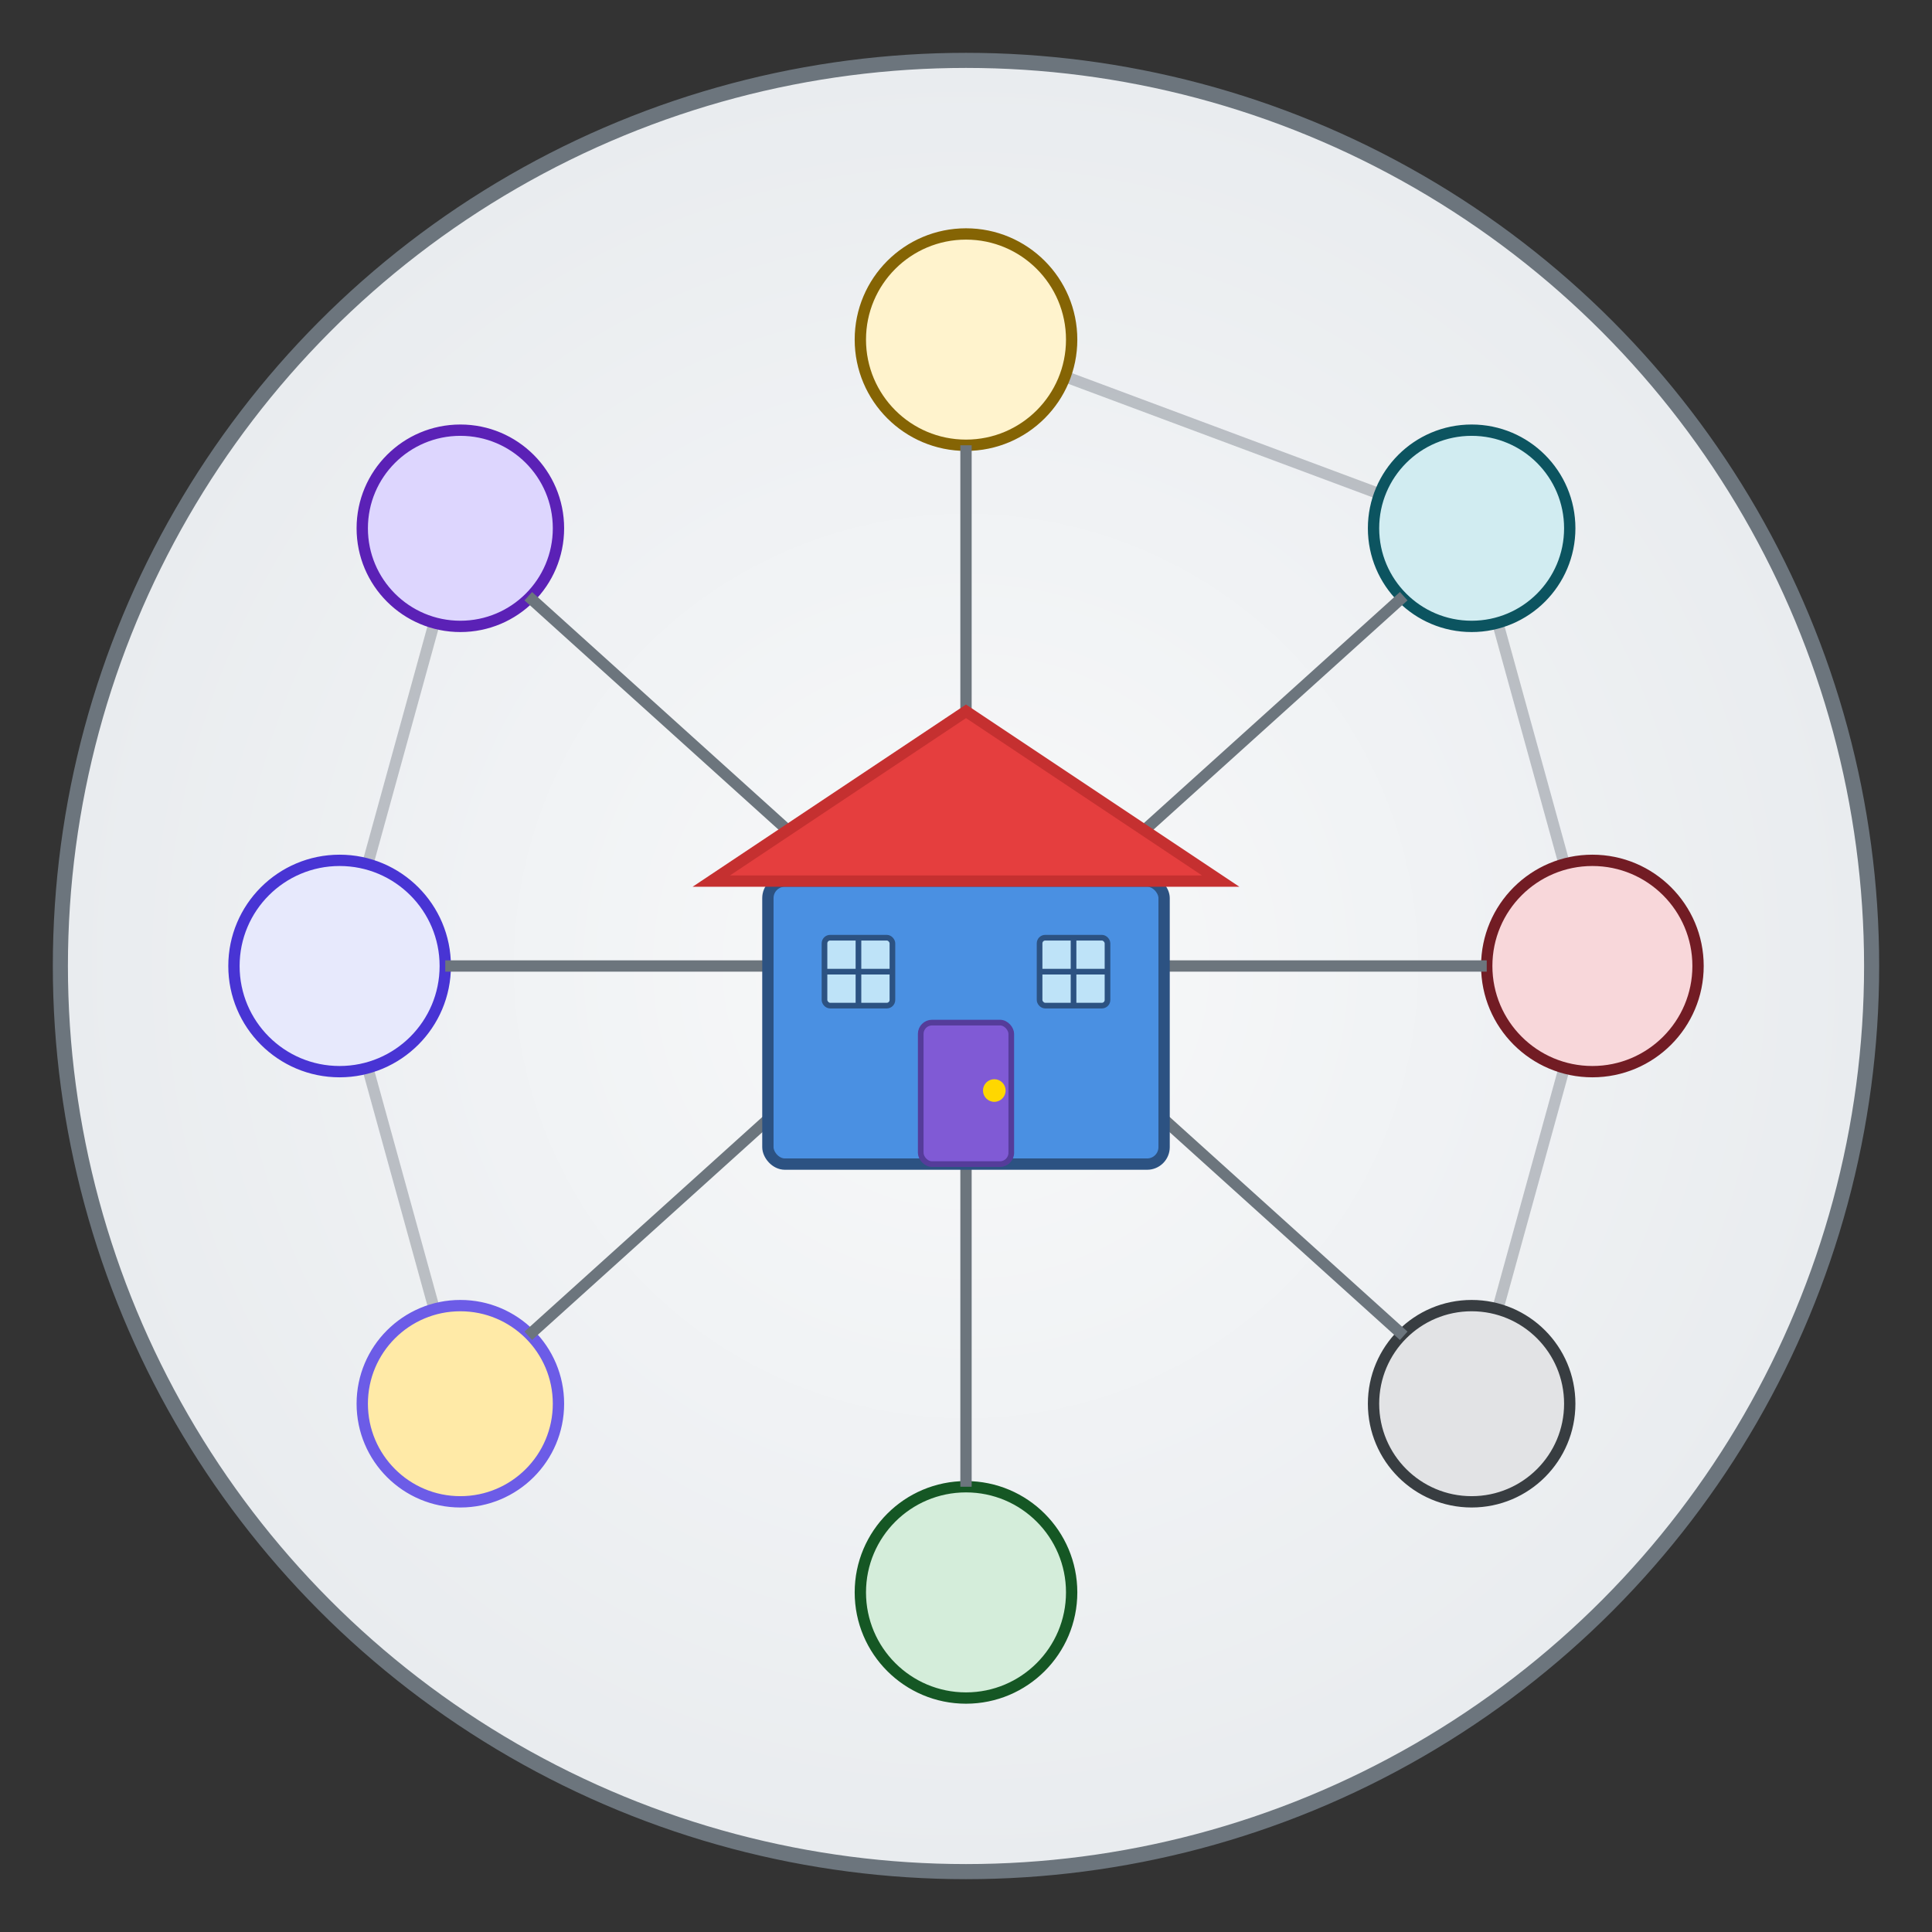 <?xml version="1.0" encoding="UTF-8"?>
<svg width="512" height="512" viewBox="0 0 512 512" xmlns="http://www.w3.org/2000/svg">
  <rect x="0" y="0" width="512" height="512" fill="#333333" stroke="none"/>
  <!-- Subtle gradient background -->
  <defs>
    <radialGradient id="bgGradient" cx="50%" cy="50%" r="50%">
      <stop offset="0%" style="stop-color:#f8f9fa;stop-opacity:1" />
      <stop offset="100%" style="stop-color:#e9ecef;stop-opacity:1" />
    </radialGradient>
  </defs>
  
  <!-- Background circle with subtle gradient -->
  <circle cx="256" cy="256" r="240" fill="url(#bgGradient)" stroke="#6c757d" stroke-width="4"/>
  
  <!-- Add subtle connecting lines between some outer nodes - put behind everything -->
  <line x1="256" y1="90" x2="390" y2="140" stroke="#6c757d" stroke-width="3" opacity="0.4"/>
  <line x1="390" y1="140" x2="422" y2="256" stroke="#6c757d" stroke-width="3" opacity="0.4"/>
  <line x1="422" y1="256" x2="390" y2="372" stroke="#6c757d" stroke-width="3" opacity="0.4"/>
  <line x1="122" y1="140" x2="90" y2="256" stroke="#6c757d" stroke-width="3" opacity="0.4"/>
  <line x1="90" y1="256" x2="122" y2="372" stroke="#6c757d" stroke-width="3" opacity="0.4"/>
  
  <!-- Central node (focus entity) - much bigger -->
  <circle cx="256" cy="256" r="40" fill="#ffffff" stroke="#495057" stroke-width="4"/>
  
  <!-- Connected nodes around the center - using subtle, muted colors and bigger positions -->
  <!-- Top node (light entity) -->
  <circle cx="256" cy="90" r="28" fill="#fff3cd" stroke="#856404" stroke-width="3"/>
  <line x1="256" y1="118" x2="256" y2="216" stroke="#6c757d" stroke-width="3"/>
  
  <!-- Top-right node (switch) -->
  <circle cx="390" cy="140" r="26" fill="#d1ecf1" stroke="#0c5460" stroke-width="3"/>
  <line x1="372" y1="158" x2="290" y2="232" stroke="#6c757d" stroke-width="3"/>
  
  <!-- Right node (sensor) -->
  <circle cx="422" cy="256" r="28" fill="#f8d7da" stroke="#721c24" stroke-width="3"/>
  <line x1="394" y1="256" x2="296" y2="256" stroke="#6c757d" stroke-width="3"/>
  
  <!-- Bottom-right node (automation) -->
  <circle cx="390" cy="372" r="26" fill="#e2e3e5" stroke="#383d41" stroke-width="3"/>
  <line x1="372" y1="354" x2="290" y2="280" stroke="#6c757d" stroke-width="3"/>
  
  <!-- Bottom node (device) -->
  <circle cx="256" cy="422" r="28" fill="#d4edda" stroke="#155724" stroke-width="3"/>
  <line x1="256" y1="394" x2="256" y2="296" stroke="#6c757d" stroke-width="3"/>
  
  <!-- Bottom-left node (area) -->
  <circle cx="122" cy="372" r="26" fill="#ffeaa7" stroke="#6c5ce7" stroke-width="3"/>
  <line x1="140" y1="354" x2="222" y2="280" stroke="#6c757d" stroke-width="3"/>
  
  <!-- Left node (group) -->
  <circle cx="90" cy="256" r="28" fill="#e7e9fc" stroke="#4834d4" stroke-width="3"/>
  <line x1="118" y1="256" x2="216" y2="256" stroke="#6c757d" stroke-width="3"/>
  
  <!-- Top-left node (zone) -->
  <circle cx="122" cy="140" r="26" fill="#ddd6fe" stroke="#5b21b6" stroke-width="3"/>
  <line x1="140" y1="158" x2="222" y2="232" stroke="#6c757d" stroke-width="3"/>
  
  <!-- Add extra large SVG house icon in center with nice colors -->
  <g transform="translate(256,256) scale(1.5)">
    <!-- House base -->
    <rect x="-35" y="-15" width="70" height="50" fill="#4a90e2" stroke="#2c5282" stroke-width="2" rx="3"/>
    <!-- House roof -->
    <polygon points="-45,-15 0,-45 45,-15" fill="#e53e3e" stroke="#c53030" stroke-width="2"/>
    <!-- Door -->
    <rect x="-8" y="10" width="16" height="25" fill="#805ad5" stroke="#553c9a" stroke-width="1" rx="2"/>
    <!-- Door knob -->
    <circle cx="5" cy="22" r="2" fill="#ffd700"/>
    <!-- Windows -->
    <rect x="-25" y="-5" width="12" height="12" fill="#bee3f8" stroke="#2c5282" stroke-width="1" rx="1"/>
    <rect x="13" y="-5" width="12" height="12" fill="#bee3f8" stroke="#2c5282" stroke-width="1" rx="1"/>
    <!-- Window cross -->
    <line x1="-19" y1="-5" x2="-19" y2="7" stroke="#2c5282" stroke-width="1"/>
    <line x1="-25" y1="1" x2="-13" y2="1" stroke="#2c5282" stroke-width="1"/>
    <line x1="19" y1="-5" x2="19" y2="7" stroke="#2c5282" stroke-width="1"/>
    <line x1="13" y1="1" x2="25" y2="1" stroke="#2c5282" stroke-width="1"/>
  </g>
</svg>